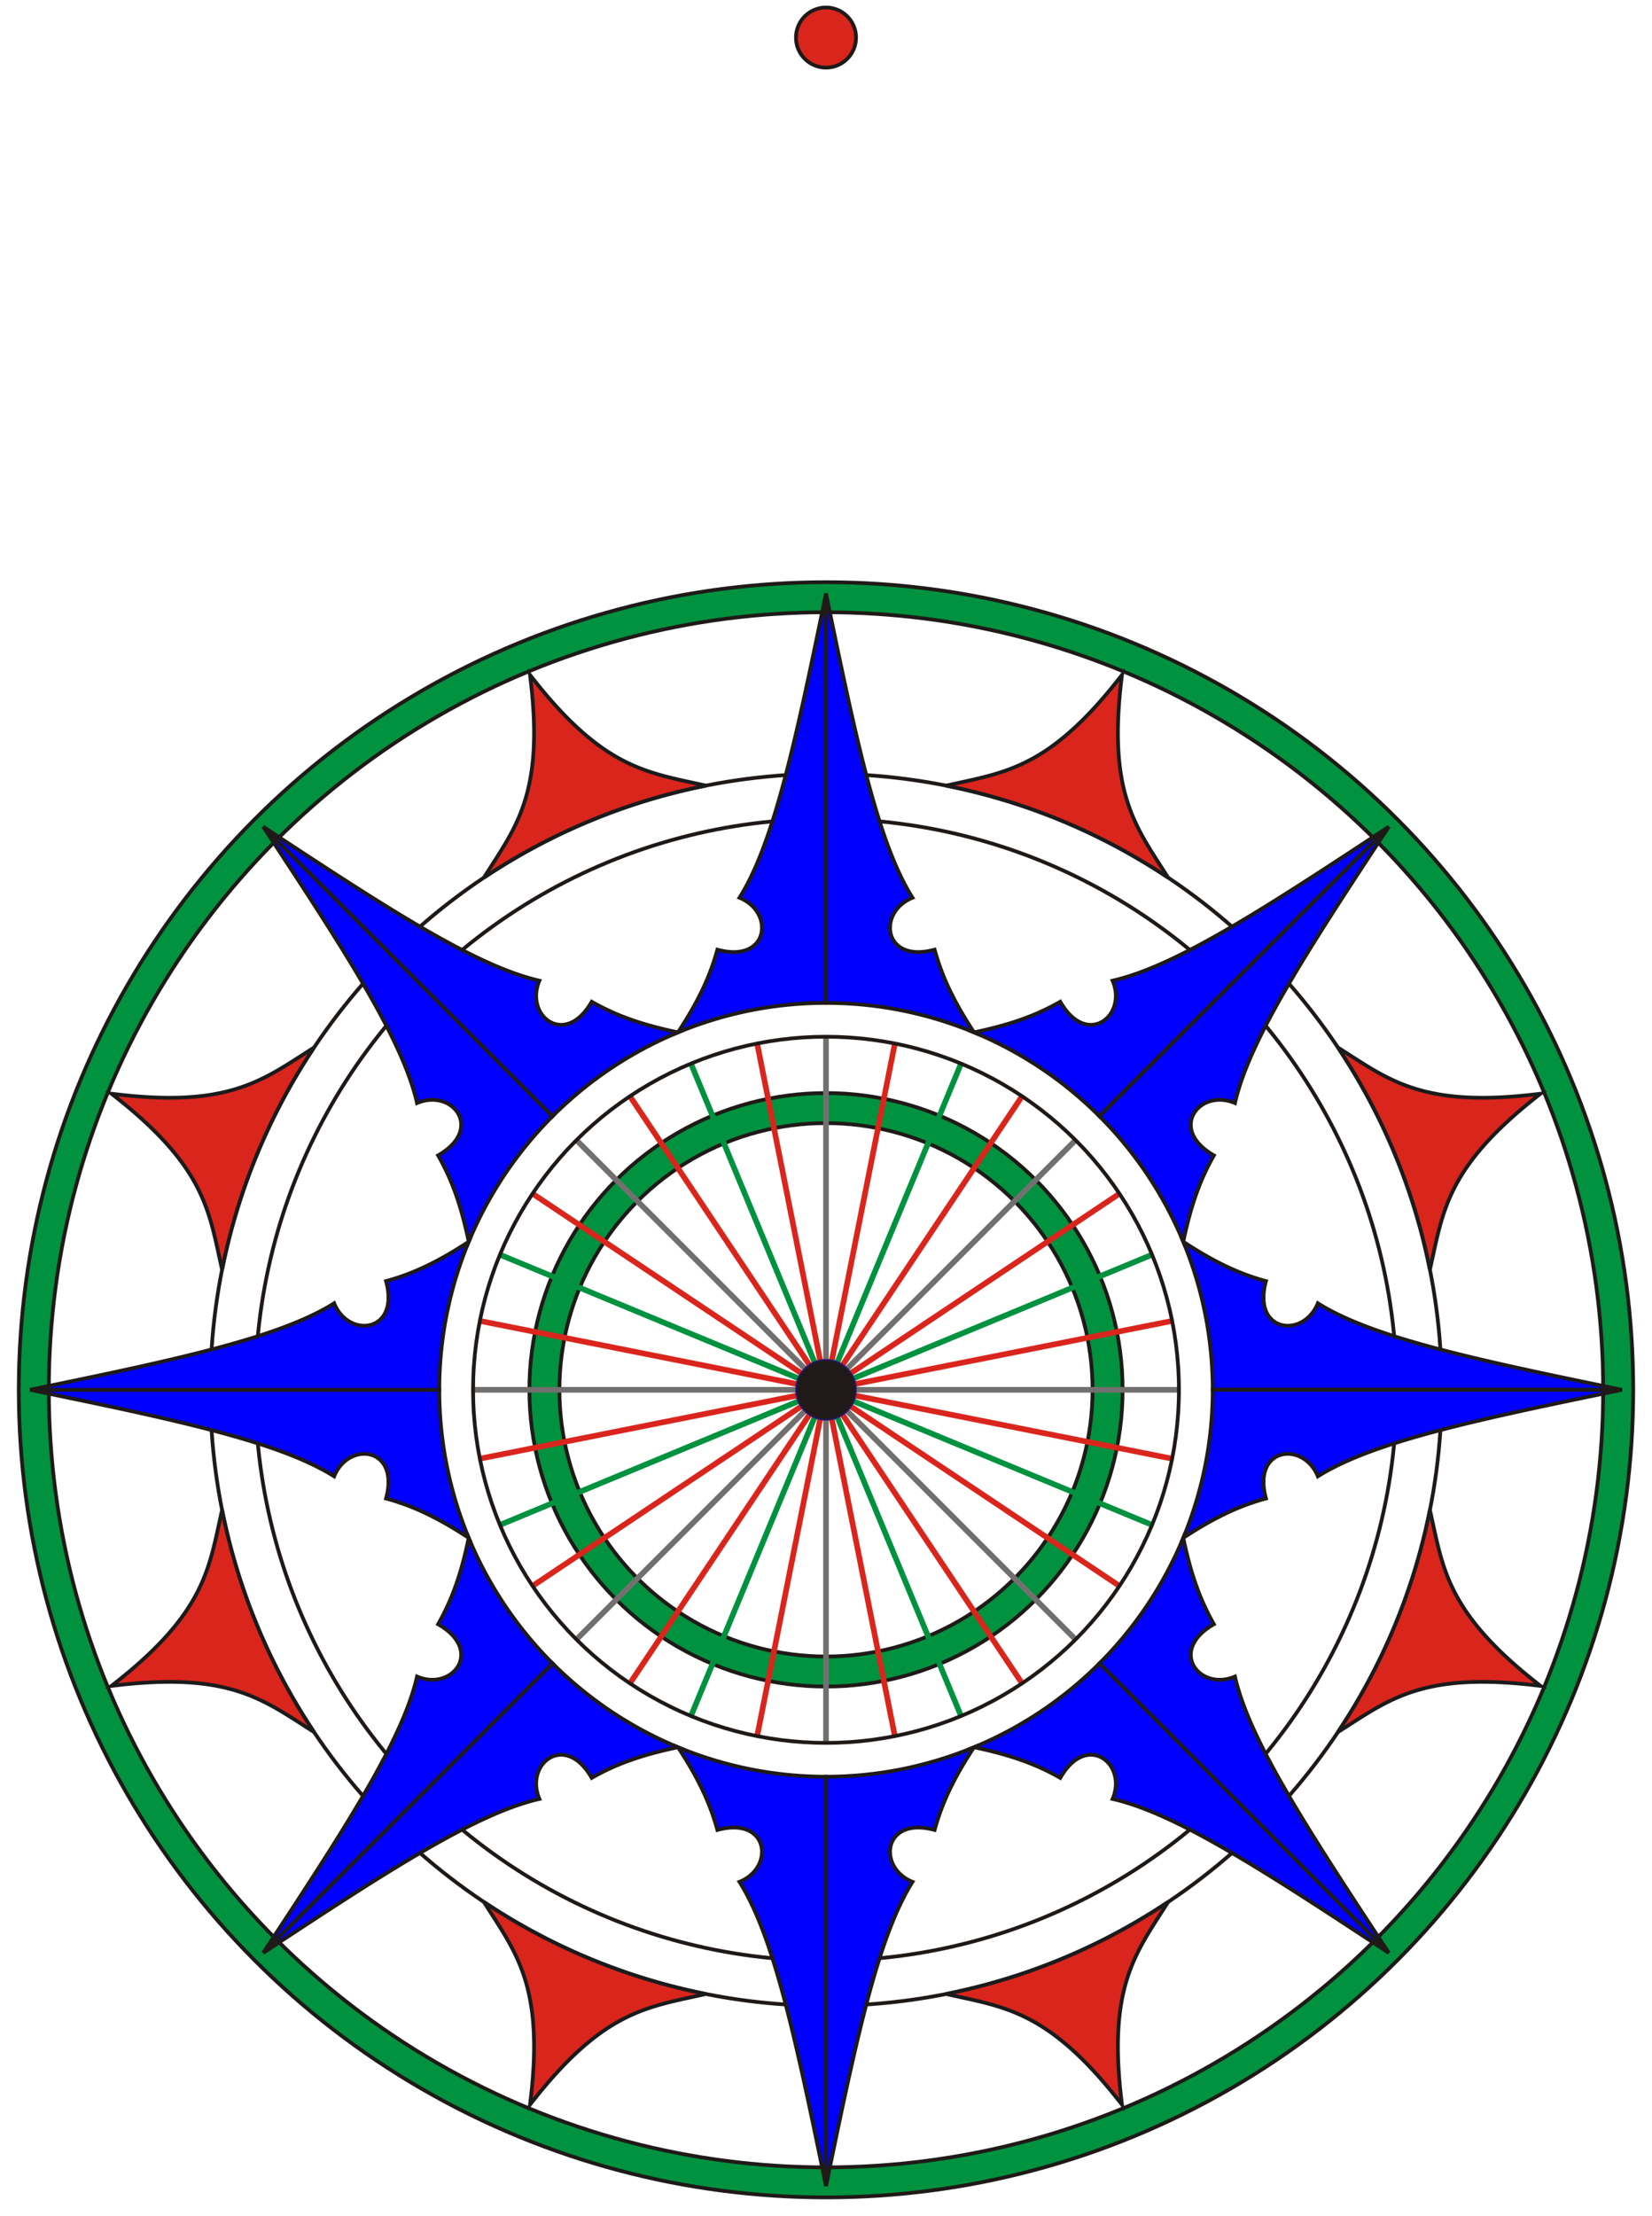 <?xml version="1.0" encoding="UTF-8" standalone="no"?>
<svg
   xmlns:dc="http://purl.org/dc/elements/1.1/"
   xmlns:cc="http://creativecommons.org/ns#"
   xmlns:rdf="http://www.w3.org/1999/02/22-rdf-syntax-ns#"
   xmlns:svg="http://www.w3.org/2000/svg"
   xmlns="http://www.w3.org/2000/svg"
   xmlns:xlink="http://www.w3.org/1999/xlink"
   xmlns:sodipodi="http://sodipodi.sourceforge.net/DTD/sodipodi-0.dtd"
   xmlns:inkscape="http://www.inkscape.org/namespaces/inkscape"
   width="440"
   height="590"
   viewBox="-220 -370 440 590"
   id="svg2"
   version="1.1"
   inkscape:version="0.48+devel r10001"
   sodipodi:docname="Reinel_compass_rose.svg">
  <sodipodi:namedview
     pagecolor="#ffffff"
     bordercolor="#666666"
     borderopacity="1"
     objecttolerance="10"
     gridtolerance="10"
     guidetolerance="10"
     inkscape:pageopacity="0"
     inkscape:pageshadow="2"
     inkscape:window-width="1178"
     inkscape:window-height="683"
     id="namedview74"
     showgrid="false"
     inkscape:zoom="0.88813559"
     inkscape:cx="220"
     inkscape:cy="159.8855"
     inkscape:window-x="-195"
     inkscape:window-y="29"
     inkscape:window-maximized="0"
     inkscape:current-layer="svg2" />
  <defs
     id="defs4">
    <g
       id="r5">
      <g
         id="r4">
        <g
           id="r3">
          <g
             id="r2">
            <path
               d="M0 h94 m9 h49 m12 h51"
               stroke-width="1.5"
               fill="none"
               id="r1" />
            <use
               xlink:href="#r1"
               transform="scale(-1)"
               id="use11" />
          </g>
          <use
             xlink:href="#r2"
             transform="rotate(90)"
             id="use13" />
        </g>
        <use
           xlink:href="#r3"
           transform="rotate(45)"
           id="use15" />
      </g>
      <use
         xlink:href="#r4"
         transform="rotate(22.5)"
         id="use17" />
    </g>
  </defs>
  <circle
     r="75"
     fill="none"
     stroke="#00923f"
     stroke-width="8"
     id="circle19" />
  <g
     stroke="#1f1a17"
     stroke-width="1"
     fill="none"
     id="g21">
    <circle
       r="71"
       id="circle23" />
    <circle
       r="79"
       id="circle25" />
  </g>
  <use
     xlink:href="#r4"
     stroke="#72706f"
     id="use27" />
  <circle
     r="211"
     fill="none"
     stroke="#00923f"
     stroke-width="8"
     id="circle29" />
  <circle
     r="207"
     stroke="#1f1a17"
     stroke-width="1"
     fill="none"
     id="circle31" />
  <use
     xlink:href="#r4"
     transform="rotate(22.5)"
     stroke="#00923f"
     id="use33" />
  <use
     xlink:href="#r5"
     transform="rotate(11.25)"
     stroke="#da251d"
     id="use35" />
  <circle
     r="8"
     cx="0"
     cy="0"
     fill="#1f1a17"
     stroke="#28166f"
     stroke-width=".4"
     id="circle37" />
  <g
     stroke="#1f1a17"
     stroke-width="1"
     fill="none"
     id="g39">
    <circle
       r="94"
       id="circle41" />
    <circle
       r="152"
       id="circle43" />
    <circle
       r="164"
       id="circle45" />
    <circle
       r="215"
       id="circle47" />
  </g>
  <g
     id="s3">
    <g
       id="s2">
      <g
         id="s1">
        <path
           d="M 39.416,95.16 C 33.65,103.95 30.76,110.5 28.93,117.18 15.24,113.43 13.54,127.15 23.04,131 13.71,145.8 7.84,173.93 0,212 L 0,103 a 103,103 0 0 0 39.416,-7.84 z"
           id="s0"
           stroke-miterlimit="9"
           inkscape:connector-curvature="0"
           style="fill:#0000ff;stroke:#1f1a17;stroke-width:1;stroke-miterlimit:9" />
        <use
           xlink:href="#s0"
           transform="scale(-1,1)"
           id="use53"
           style="fill:#ff0000"
           x="0"
           y="0"
           width="440"
           height="590" />
        <path
           d="M -31.995,160.849 A 164,164 0 0,0 31.995,160.849 C 18.9,170.1 8.4,175.3 0,206 C -8.4,175.3 -18.9,170.1 -31.995,160.849 z"
           fill="#da251d"
           stroke="#1b1b1b"
           stroke-width="1"
           transform="rotate(22.5)"
           id="path55" />
      </g>
      <use
         xlink:href="#s1"
         transform="rotate(45)"
         id="use57" />
    </g>
    <use
       xlink:href="#s2"
       transform="rotate(90)"
       id="use59" />
  </g>
  <use
     xlink:href="#s3"
     transform="scale(-1)"
     id="use61" />
  <circle
     r="8"
     cy="-360"
     fill="#da251d"
     stroke="#1f1a17"
     stroke-width="1"
     id="circle70" />
</svg>

